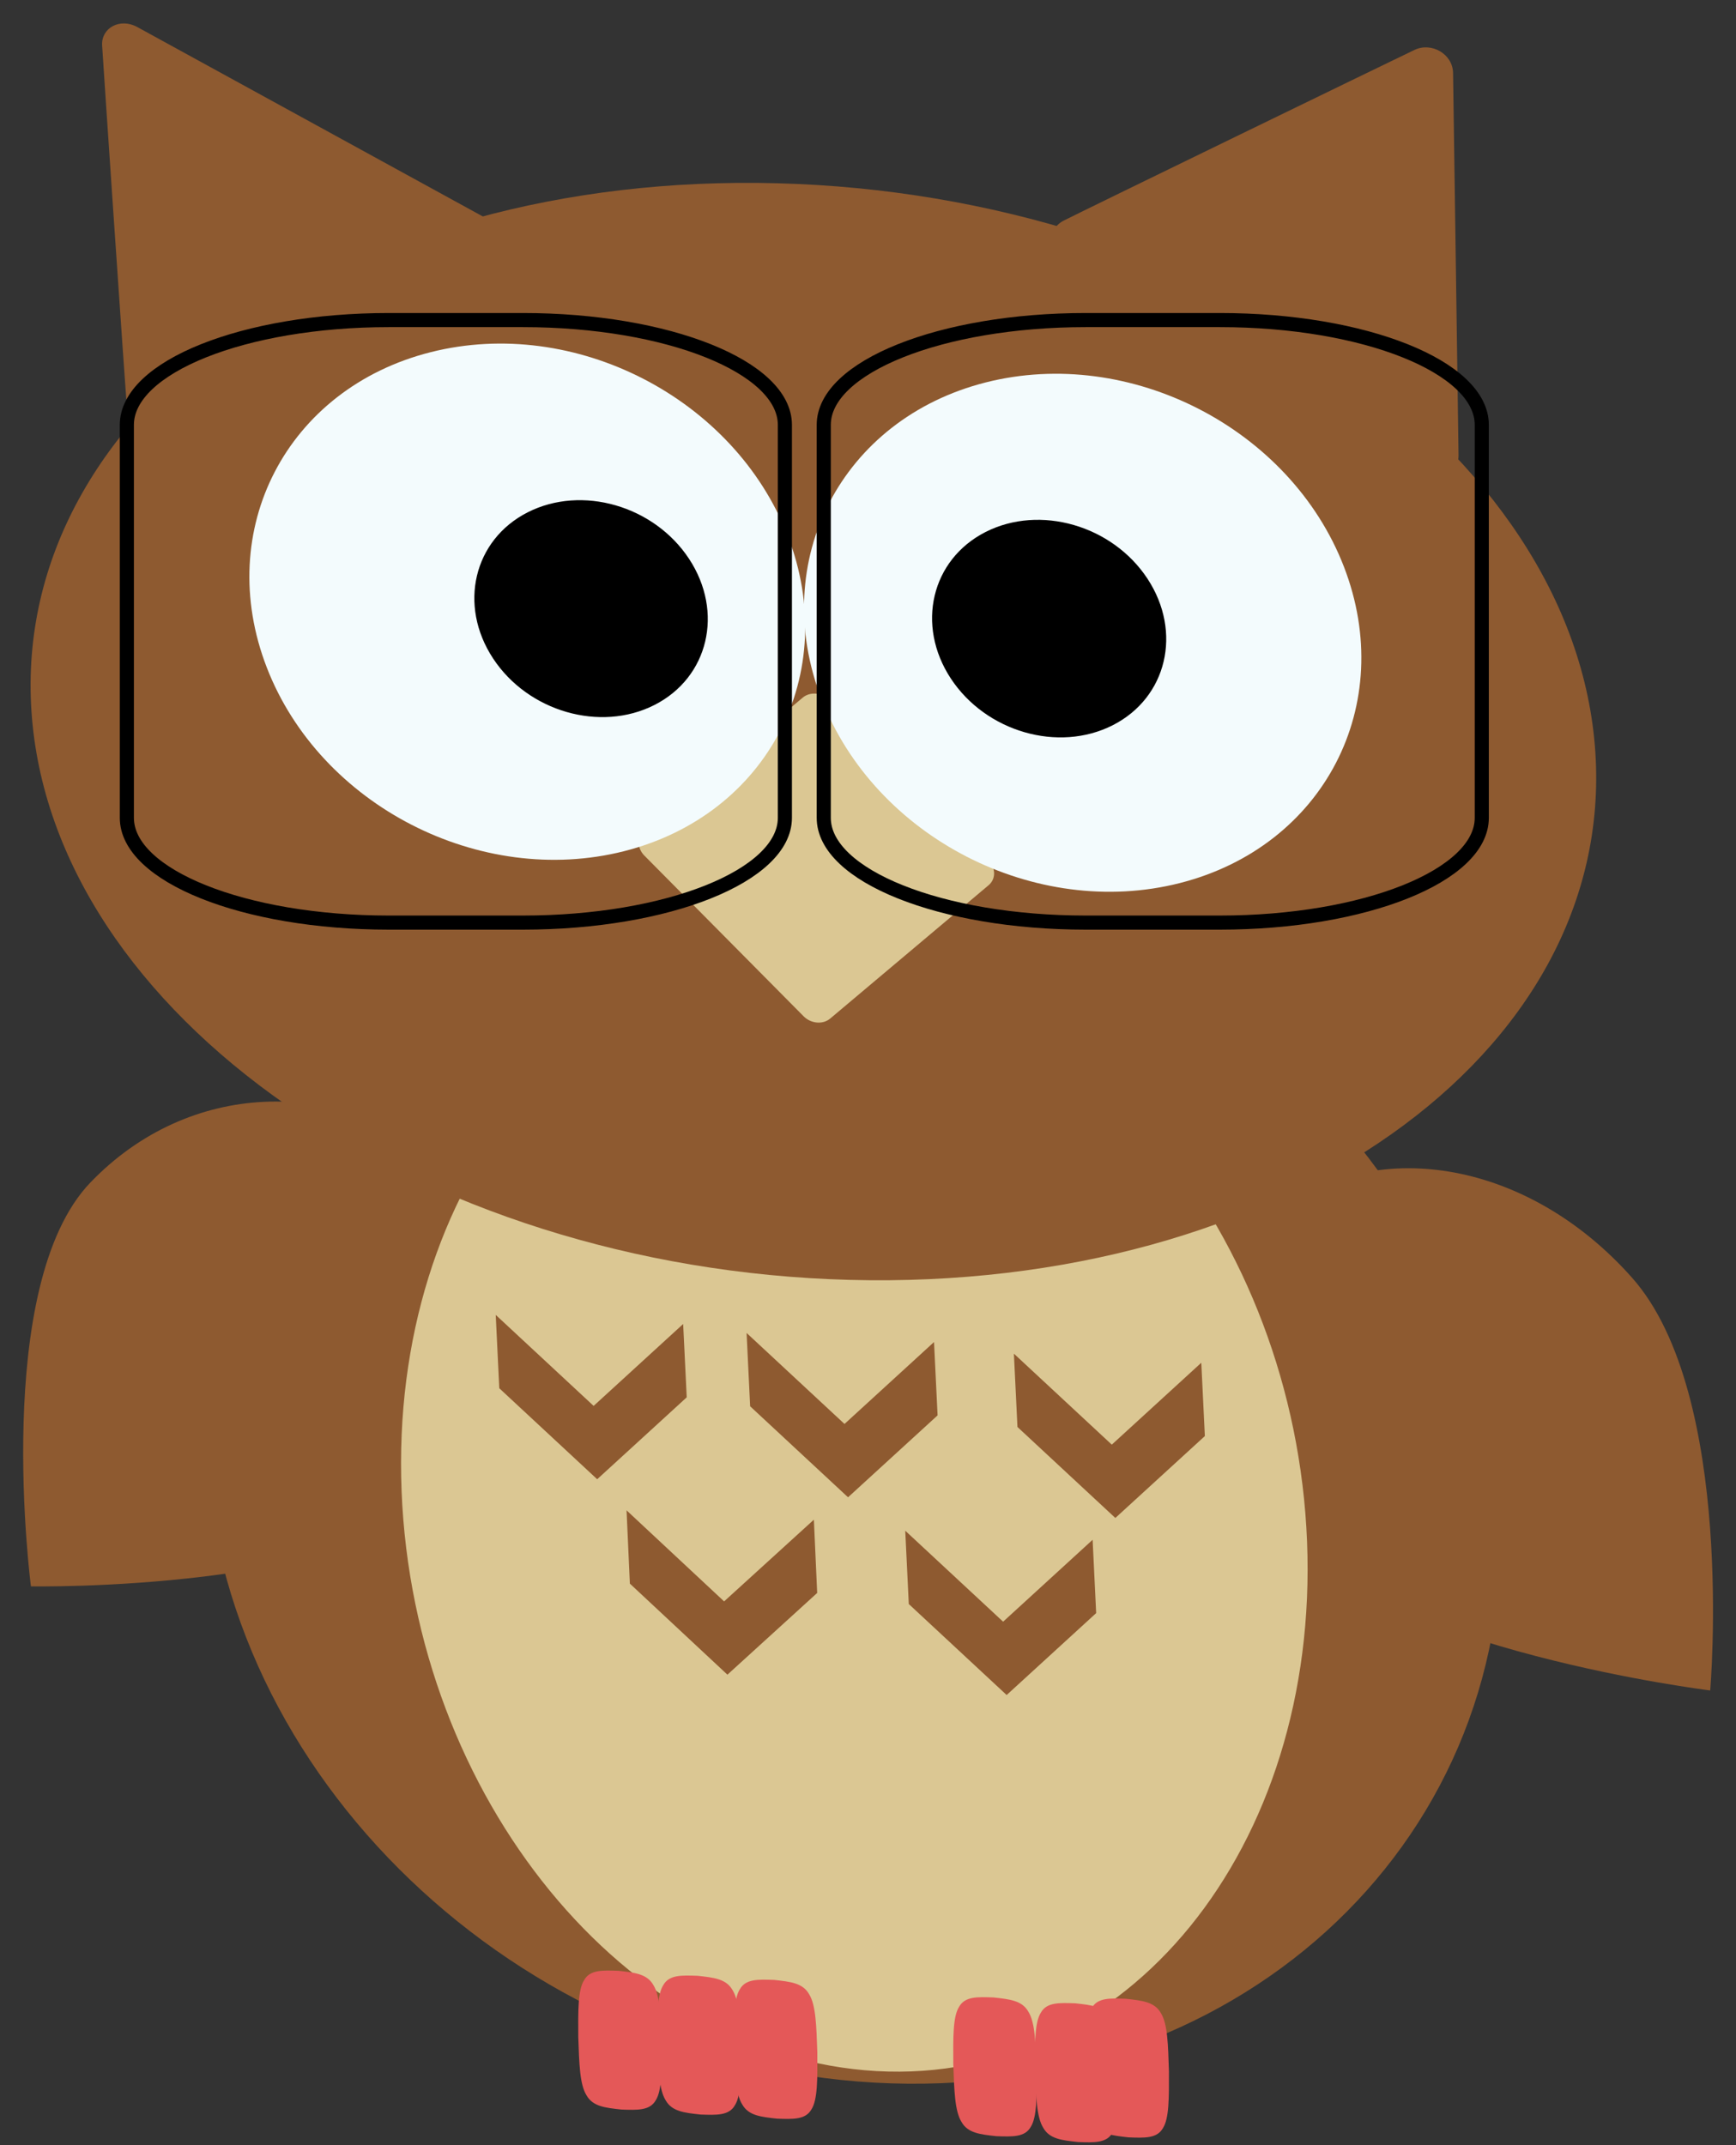 <svg width="123" height="152" viewBox="0 0 123 152" fill="none" xmlns="http://www.w3.org/2000/svg">
<rect x="0" y="0" width="123" height="152" fill="#333333" stroke="none"/>
<path d="M61.953 147.559C36.607 146.129 15.38 125.798 14.54 102.148C13.701 78.498 33.567 60.485 58.913 61.915C84.259 63.344 105.487 83.675 106.326 107.325C107.166 130.975 87.299 148.988 61.953 147.559Z" fill="#8E5A30"/>
<path d="M90.938 108.679C83.591 100.394 84.043 90.608 90.865 85.597C97.688 80.586 108.294 82.251 115.641 90.537C122.991 98.824 121.172 119.773 121.172 119.773C121.172 119.773 98.288 116.967 90.938 108.679Z" fill="#8E5A30"/>
<path d="M6.406 83.783C13.413 76.492 24.004 76.318 31.097 82.321C38.191 88.325 39.095 98.228 32.088 105.52C25.078 112.813 2.192 112.398 2.192 112.398C2.192 112.398 -0.603 91.077 6.406 83.783Z" fill="#8E5A30"/>
<path d="M62.101 146.742C44.386 145.757 29.321 127.361 28.454 105.653C27.587 83.946 41.245 67.147 58.961 68.133C76.676 69.118 91.741 87.515 92.608 109.222C93.475 130.929 79.817 147.728 62.101 146.742Z" fill="#DBC793"/>
<path d="M2.228 50.37C0.816 28.915 24.476 12.176 55.074 12.984C85.673 13.792 111.622 31.841 113.034 53.297C114.445 74.752 90.785 91.491 60.187 90.683C29.588 89.875 3.639 71.826 2.228 50.37Z" fill="#8E5A30"/>
<path d="M75.398 18.558L100.631 33.604C101.805 34.303 103.357 33.735 103.341 32.249C103.329 31.059 102.984 7.206 102.953 5.168C102.932 3.83 101.435 2.96 100.219 3.538C98.863 4.182 76.924 14.839 75.368 15.63C74.228 16.209 74.105 17.787 75.397 18.557L75.398 18.558Z" fill="#8E5A30"/>
<path d="M11.651 30.291L34.587 18.231C35.654 17.671 35.713 16.167 34.363 15.421C33.282 14.823 11.575 2.928 9.721 1.913C8.503 1.247 7.163 1.974 7.236 3.22C7.318 4.609 8.85 27.201 8.991 28.821C9.094 30.008 10.476 30.909 11.65 30.291L11.651 30.291Z" fill="#8E5A30"/>
<path d="M45.646 58.88C45.129 59.316 45.132 60.093 45.651 60.617L56.941 72.009C57.461 72.533 58.301 72.605 58.818 72.17L70.048 62.717C70.565 62.282 70.563 61.504 70.043 60.98L58.752 49.588C58.233 49.064 57.392 48.992 56.876 49.427L45.646 58.881L45.646 58.88Z" fill="#DBC793"/>
<path d="M58.206 49.524C54.412 39.728 59.621 29.687 69.841 27.096C80.062 24.506 91.422 30.347 95.216 40.143C99.01 49.939 93.8 59.98 83.58 62.571C73.36 65.161 62 59.32 58.206 49.524Z" fill="#F3FBFD"/>
<path d="M18.904 47.298C15.122 37.535 20.319 27.53 30.512 24.953C40.705 22.377 52.034 28.203 55.816 37.966C59.599 47.73 54.401 57.734 44.209 60.311C34.015 62.888 22.686 57.062 18.904 47.298Z" fill="#F3FBFD"/>
<path d="M67.368 48.075C64.882 44.294 65.985 39.645 69.832 37.692C73.68 35.739 78.814 37.221 81.301 41.002C83.787 44.783 82.684 49.432 78.837 51.386C74.99 53.339 69.855 51.857 67.368 48.075Z" fill="black"/>
<path d="M34.935 46.652C32.455 42.883 33.553 38.247 37.388 36.299C41.223 34.35 46.342 35.827 48.822 39.596C51.302 43.366 50.204 48.001 46.369 49.95C42.534 51.898 37.415 50.422 34.935 46.652Z" fill="black"/>
<path d="M76.925 146.307C76.983 148.203 77.022 149.668 77.494 150.423C77.94 151.222 78.819 151.31 79.957 151.438C81.093 151.481 81.972 151.524 82.392 150.791C82.839 150.105 82.828 148.641 82.822 146.75C82.763 144.855 82.725 143.39 82.253 142.634C81.807 141.836 80.927 141.748 79.79 141.619C78.654 141.577 77.775 141.533 77.355 142.267C76.907 142.953 76.919 144.416 76.925 146.307Z" fill="#E45858"/>
<path d="M73.335 146.641C73.399 148.538 73.442 150.005 73.917 150.76C74.365 151.558 75.246 151.644 76.385 151.77C77.522 151.81 78.402 151.851 78.82 151.116C79.266 150.428 79.25 148.963 79.237 147.07C79.173 145.173 79.13 143.706 78.655 142.951C78.207 142.153 77.326 142.066 76.187 141.94C75.05 141.901 74.17 141.859 73.752 142.594C73.306 143.283 73.322 144.747 73.335 146.641Z" fill="#E45858"/>
<path d="M67.543 146.225C67.607 148.122 67.65 149.589 68.125 150.344C68.573 151.142 69.454 151.228 70.593 151.355C71.731 151.394 72.61 151.436 73.028 150.701C73.474 150.012 73.458 148.547 73.445 146.654C73.381 144.757 73.338 143.29 72.863 142.535C72.415 141.737 71.534 141.651 70.395 141.525C69.258 141.485 68.378 141.443 67.96 142.178C67.514 142.867 67.531 144.331 67.543 146.225Z" fill="#E45858"/>
<path d="M52.006 144.983C52.07 146.881 52.112 148.347 52.587 149.102C53.036 149.9 53.916 149.987 55.056 150.113C56.193 150.152 57.072 150.194 57.49 149.459C57.936 148.771 57.92 147.306 57.909 145.412C57.845 143.515 57.802 142.049 57.327 141.294C56.879 140.496 55.998 140.41 54.859 140.283C53.722 140.244 52.842 140.202 52.424 140.937C51.978 141.626 51.994 143.09 52.006 144.983Z" fill="#E45858"/>
<path d="M46.581 144.692C46.646 146.589 46.689 148.056 47.163 148.811C47.612 149.609 48.493 149.695 49.632 149.821C50.769 149.861 51.649 149.902 52.067 149.167C52.513 148.479 52.496 147.014 52.484 145.121C52.42 143.224 52.377 141.757 51.902 141.002C51.453 140.204 50.573 140.117 49.434 139.991C48.297 139.952 47.417 139.91 46.999 140.645C46.553 141.333 46.569 142.798 46.581 144.692Z" fill="#E45858"/>
<path d="M40.973 144.338C41.037 146.235 41.08 147.702 41.555 148.457C42.004 149.255 42.885 149.341 44.024 149.467C45.161 149.507 46.041 149.548 46.459 148.813C46.904 148.125 46.888 146.66 46.876 144.767C46.812 142.87 46.769 141.403 46.294 140.648C45.845 139.85 44.964 139.764 43.825 139.637C42.688 139.598 41.808 139.556 41.391 140.291C40.945 140.979 40.961 142.444 40.973 144.338Z" fill="#E45858"/>
<path d="M48.404 93.808L42.06 99.612L35.124 93.165L35.375 98.361L42.312 104.808L48.656 99.004L48.404 93.808Z" fill="#8E5A30"/>
<path d="M66.178 95.087L59.835 100.891L52.898 94.444L53.149 99.639L60.086 106.087L66.43 100.283L66.178 95.087Z" fill="#8E5A30"/>
<path d="M85.115 96.554L78.773 102.357L71.837 95.91L72.089 101.105L79.025 107.552L85.367 101.749L85.115 96.554Z" fill="#8E5A30"/>
<path d="M77.415 109.098L71.073 114.901L64.139 108.455L64.39 113.65L71.324 120.096L77.666 114.293L77.415 109.098Z" fill="#8E5A30"/>
<path d="M57.665 107.673L51.305 113.463L44.393 107.011L44.627 112.202L51.539 118.655L57.899 112.865L57.665 107.673Z" fill="#8E5A30"/>
<path d="M37.05 22.678H27.549C17.298 22.678 8.988 26.002 8.988 30.103V57.944C8.988 62.045 17.298 65.369 27.549 65.369H37.05C47.301 65.369 55.611 62.045 55.611 57.944V30.103C55.611 26.002 47.301 22.678 37.05 22.678Z" stroke="black"/>
<path d="M86.427 22.678H76.926C66.675 22.678 58.365 26.002 58.365 30.103V57.944C58.365 62.045 66.675 65.369 76.926 65.369H86.427C96.678 65.369 104.988 62.045 104.988 57.944V30.103C104.988 26.002 96.678 22.678 86.427 22.678Z" stroke="black"/>
</svg>
